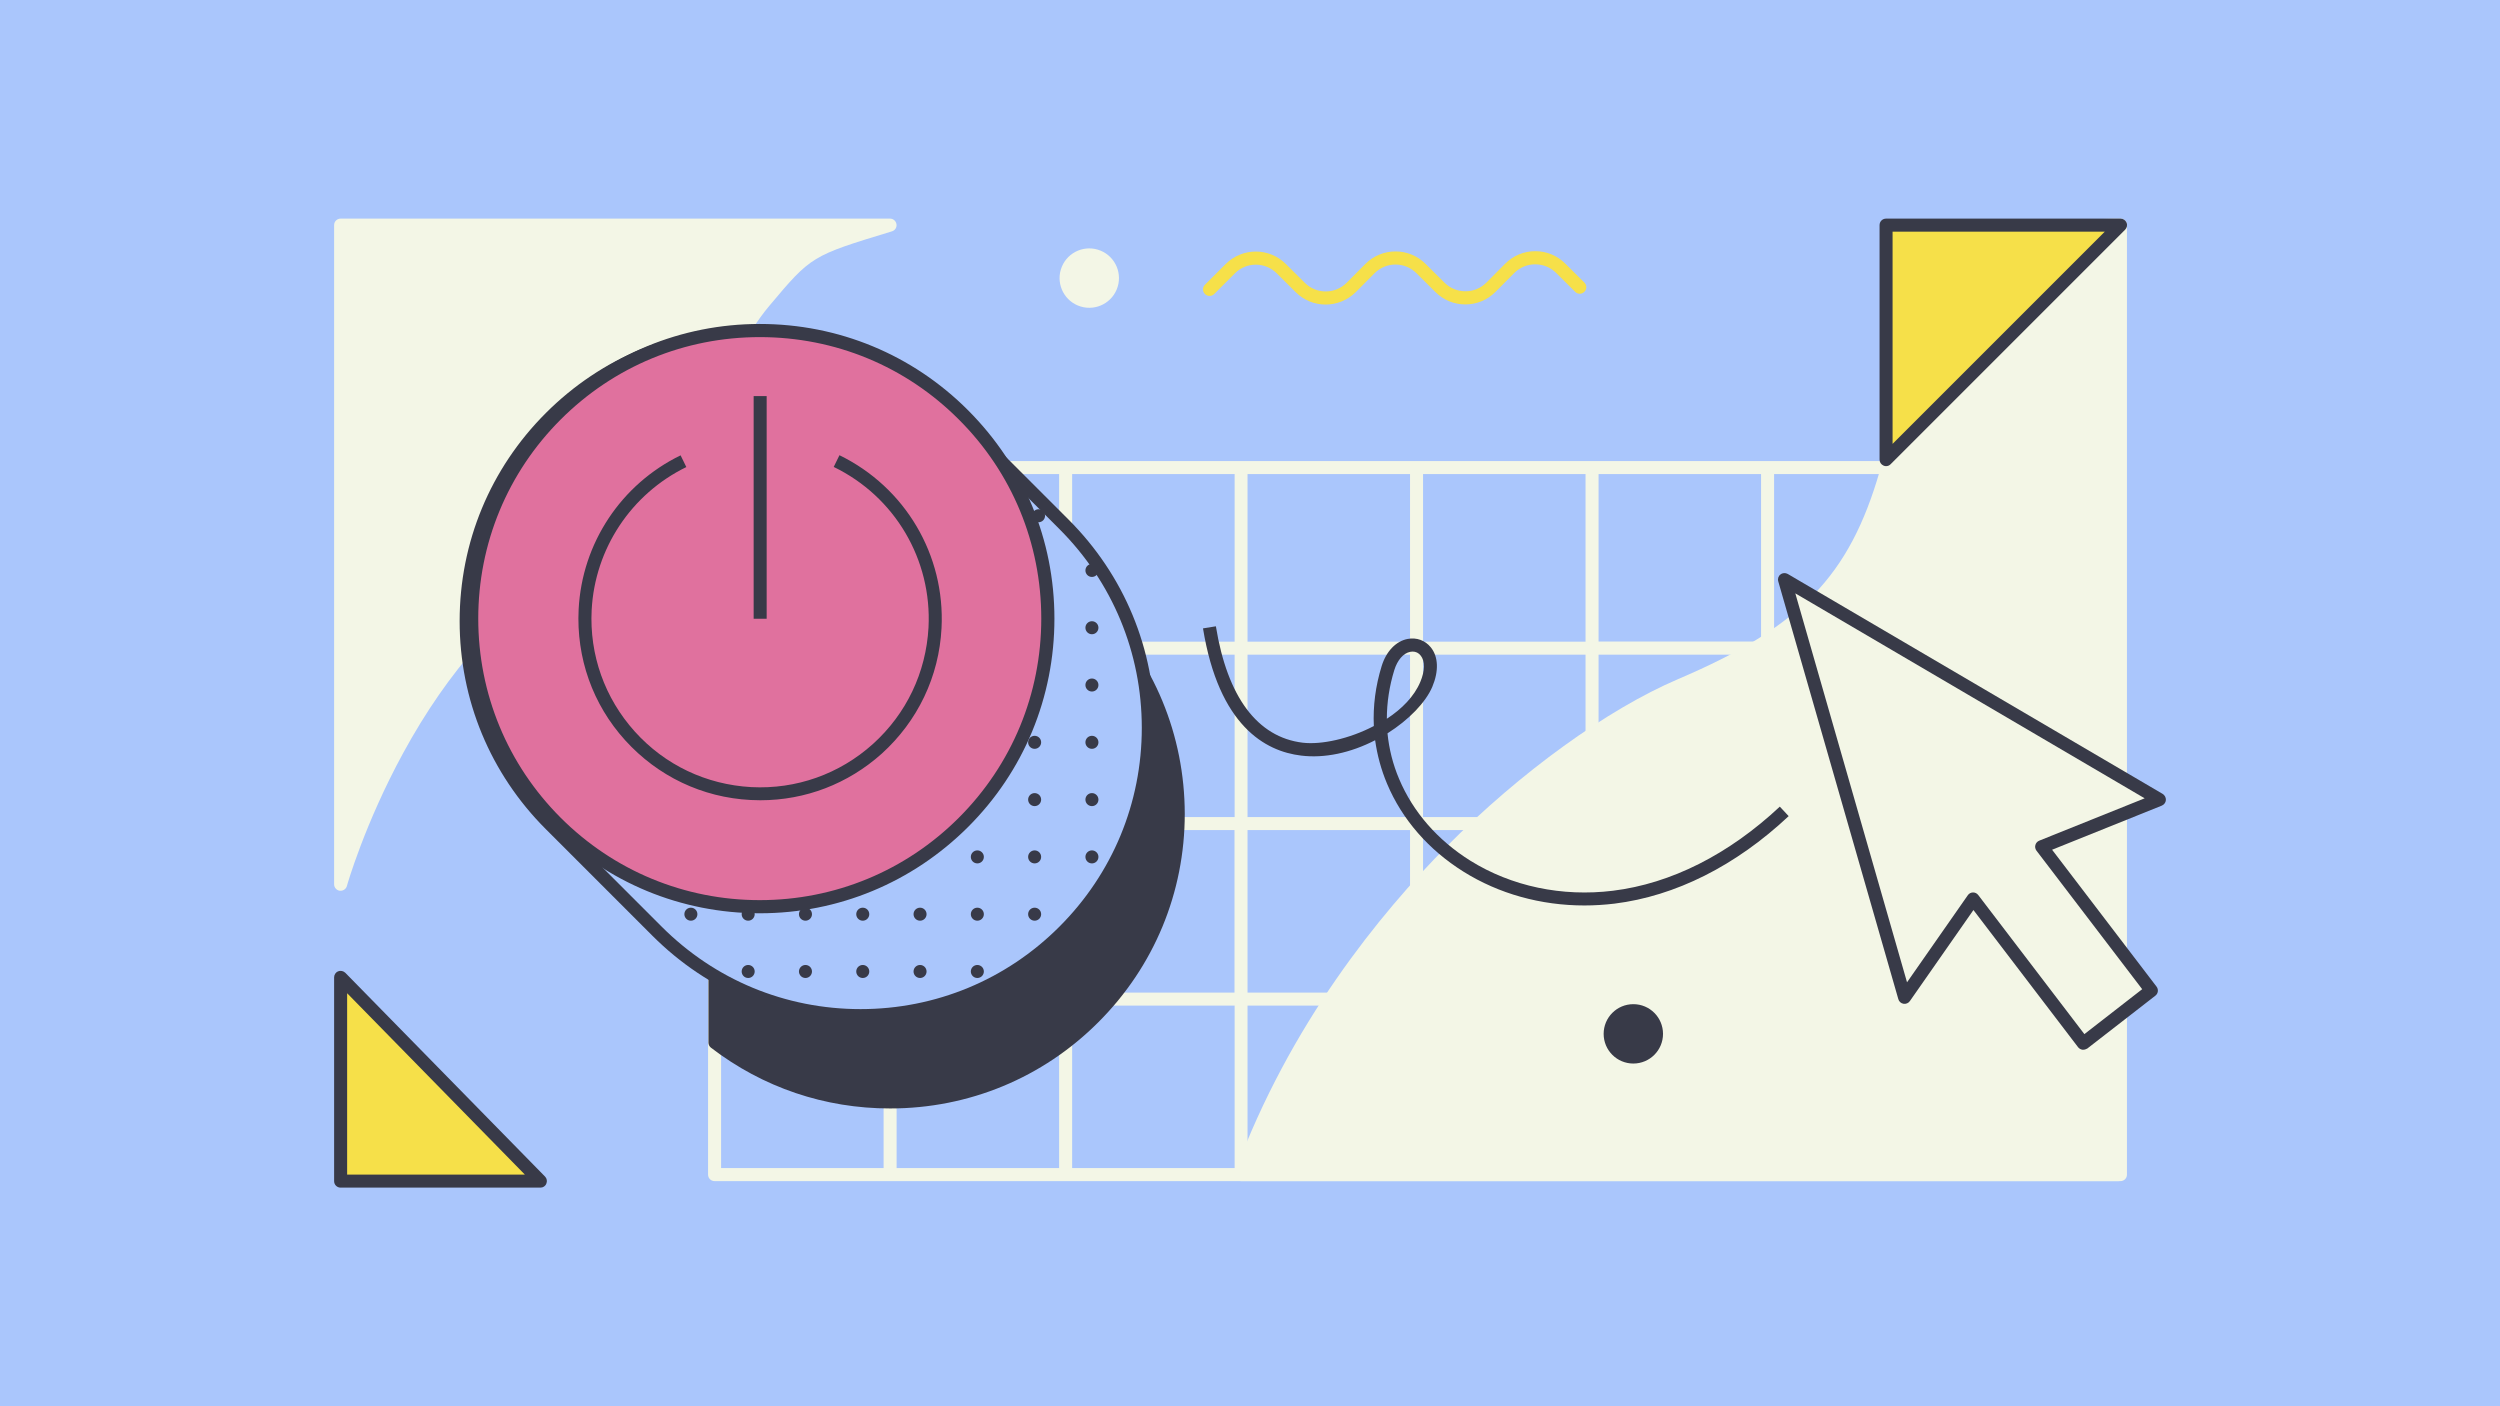 <?xml version="1.0" encoding="utf-8"?>
<!-- Generator: Adobe Illustrator 22.0.1, SVG Export Plug-In . SVG Version: 6.00 Build 0)  -->
<svg version="1.1" id="Layer_1" xmlns="http://www.w3.org/2000/svg" xmlns:xlink="http://www.w3.org/1999/xlink" x="0px" y="0px" viewBox="0 0 1920 1080" style="enable-background:new 0 0 1920 1080;" xml:space="preserve">

<rect y="0" width="1920" height="1080" style="fill:#AAC6FC;"/>
<g>
	<path d="M688.5,172.2c-0.4-2.5-2.5-4.3-4.9-4.3h-422c-2.8,0-5,2.2-5,5v506.2c0,2.5,1.8,4.6,4.3,5c0.2,0,0.5,0,0.7,0
		c2.2,0,4.2-1.5,4.8-3.6c0.1-0.5,13.6-47.8,43.2-102.1c17.3-31.8,36.7-59.7,57.5-83c25.9-29,54.3-50.8,84.2-64.8
		c63.2-29.7,81.6-75.8,99.4-120.4c10.3-25.7,20.9-52.4,40.2-75.4c32.2-38.3,32.2-38.3,94-57.1C687.4,177,688.9,174.6,688.5,172.2z" style="fill:#F3F6E6;"/>
	<path d="M1627,354.1h-404.3H953.1H548.8c-2.8,0-5,2.2-5,5v543c0,2.8,2.2,5,5,5h34.7h369.6h34.7H1188h34.7h369.6h34.7
		c2.8,0,5-2.2,5-5v-543C1632,356.4,1629.8,354.1,1627,354.1z M1352.5,364.1v128.6h-124.8V364.1H1352.5z M1622,627.5h-124.8V502.8
		h95.1h29.7L1622,627.5L1622,627.5z M1622,762.3h-124.8V637.5H1622V762.3z M1352.5,627.5h-124.8V502.8h124.8V627.5z M1227.7,637.5
		h124.8v124.8h-124.8V637.5z M948.1,637.5v124.8H823.4V637.5H948.1z M948.1,627.5H823.4V502.8h124.8v124.7H948.1z M958.1,637.5
		h124.8v124.8H958.1V637.5z M1092.9,637.5h124.8v124.8h-124.8V637.5z M1487.3,627.5h-124.8V502.8h124.8V627.5z M1217.7,627.5h-124.8
		V502.8h95.1h29.7L1217.7,627.5L1217.7,627.5z M1082.9,627.5H958.1V502.8h29.7h95.1V627.5z M813.4,502.8v124.8H688.6V502.8H813.4z
		 M688.6,637.5h124.8v124.8H688.6V637.5z M813.4,772.3v124.8H688.6V772.3H813.4z M823.4,772.3h124.8v124.8H823.4V772.3z
		 M1227.7,772.3h124.8v124.8h-124.8V772.3z M1362.5,772.3h124.8v124.8h-124.8V772.3z M1362.5,762.3V637.5h124.8v124.8H1362.5z
		 M1487.3,492.8h-124.8V364.1h124.8V492.8z M1082.9,492.8h-95.1h-29.7V364.1h124.8V492.8z M948.1,492.8H823.4V364.1h124.8v128.7
		H948.1z M813.4,492.8H688.6V364.1h124.8L813.4,492.8L813.4,492.8z M583.5,502.8h95.1v124.8H553.8V502.8H583.5z M678.6,637.5v124.8
		H553.8V637.5H678.6z M958.1,772.3h124.8v124.8h-95.1h-29.7L958.1,772.3L958.1,772.3z M1092.9,772.3h124.8v124.8H1188h-95.1V772.3z
		 M1622,492.8h-29.7h-95.1V364.1H1622V492.8z M1217.7,492.8H1188h-95.1V364.1h124.8L1217.7,492.8L1217.7,492.8z M678.6,364.1v128.6
		h-95.1h-29.7V364.1H678.6z M553.8,897.1V772.3h124.8v124.8h-95.1H553.8z M1592.3,897.1h-95.1V772.3H1622v124.8H1592.3z" style="fill:#F3F6E6;"/>
	<g>
		<path d="M1018.1,233.9c-8.4,0-16.7-3.2-23.1-9.6l-14.5-14.4c-8.9-8.9-23.3-8.8-32.1,0l-15.9,15.9c-2,2-5.1,2-7.1,0
			s-2-5.1,0-7.1l15.9-15.9c12.8-12.8,33.5-12.8,46.3,0l14.5,14.4c8.9,8.9,23.3,8.8,32.1,0l14.4-14.5c12.8-12.8,33.5-12.8,46.3,0
			l14.5,14.4c4.3,4.3,10,6.6,16.1,6.6l0,0c6.1,0,11.8-2.4,16.1-6.7l14.4-14.5c6.2-6.2,14.4-9.6,23.1-9.6l0,0
			c8.7,0,16.9,3.4,23.1,9.6l14.6,14.5c2,2,2,5.1,0,7.1s-5.1,2-7.1,0l-14.6-14.5c-4.3-4.3-10-6.6-16.1-6.6l0,0
			c-6.1,0-11.8,2.4-16.1,6.7l-14.4,14.5c-6.2,6.2-14.4,9.6-23.1,9.6l0,0c-8.7,0-16.9-3.4-23.1-9.6l-14.5-14.4
			c-8.9-8.9-23.3-8.8-32.1,0l-14.4,14.5C1034.8,230.7,1026.4,233.9,1018.1,233.9z" style="fill:#F6E049;"/>
	</g>
	<path d="M843.6,465c-42.7-42.7-99.6-66.3-160-66.3c-50.2,0-97.8,16.1-137.5,46.6c-1.2,0.9-2,2.4-2,4v351.4
		c0,1.6,0.7,3,2,4c39.8,30.5,87.3,46.6,137.5,46.6c60.4,0,117.3-23.5,160-66.3c42.7-42.7,66.3-99.5,66.3-160
		C909.8,564.6,886.3,507.8,843.6,465z" style="fill:#383A48;"/>
	<g>
		<g>
			<path d="M817.1,715.2L817.1,715.2c-86.3,86.3-226.2,86.3-312.5,0l-81.9-81.9c-86.3-86.3-86.3-226.2,0-312.5l0,0
				c86.3-86.3,226.2-86.3,312.5,0l81.9,81.9C903.4,489,903.4,628.9,817.1,715.2z" style="fill:#AAC6FC;"/>
			<path d="M660.9,784.9c-60.4,0-117.1-23.5-159.8-66.2l-81.9-81.9C376.5,594.1,353,537.4,353,477
				s23.5-117.1,66.2-159.8S518.6,251,579,251c60.4,0,117.1,23.5,159.8,66.2l81.9,81.9c42.7,42.7,66.2,99.4,66.2,159.8
				S863.4,676,820.7,718.7C778,761.4,721.2,784.9,660.9,784.9z M579,261.1c-57.7,0-111.9,22.5-152.7,63.3s-63.3,95-63.3,152.7
				s22.5,111.9,63.3,152.7l81.9,81.9c40.8,40.8,95,63.3,152.7,63.3s111.9-22.5,152.7-63.3l0,0c40.8-40.8,63.3-95,63.3-152.7
				s-22.5-111.9-63.3-152.7l-81.9-81.9C690.9,283.6,636.7,261.1,579,261.1z" style="fill:#383A48;"/>
		</g>
		<g>
			<g>
				<g>
					<circle cx="838.6" cy="438.1" r="5" style="fill:#383A48;"/>
				</g>
			</g>
			<g>
				<g>
					<circle cx="838.6" cy="482.1" r="5" style="fill:#383A48;"/>
				</g>
			</g>
			<g>
				<g>
					<circle cx="838.6" cy="526.1" r="5" style="fill:#383A48;"/>
				</g>
			</g>
			<g>
				<g>
					<circle cx="838.6" cy="570.1" r="5" style="fill:#383A48;"/>
				</g>
			</g>
			<g>
				<g>
					<circle cx="838.6" cy="614.1" r="5" style="fill:#383A48;"/>
				</g>
			</g>
			<g>
				<g>
					<circle cx="838.6" cy="658.1" r="5" style="fill:#383A48;"/>
				</g>
			</g>
			<g>
				<g>
					<circle cx="797.6" cy="396.1" r="5" style="fill:#383A48;"/>
				</g>
			</g>
			<g>
				<g>
					<circle cx="794.6" cy="438.1" r="5" style="fill:#383A48;"/>
				</g>
			</g>
			<g>
				<g>
					<circle cx="794.6" cy="482.1" r="5" style="fill:#383A48;"/>
				</g>
			</g>
			<g>
				<g>
					<circle cx="794.6" cy="526.1" r="5" style="fill:#383A48;"/>
				</g>
			</g>
			<g>
				<g>
					<circle cx="794.6" cy="570.1" r="5" style="fill:#383A48;"/>
				</g>
			</g>
			<g>
				<g>
					<circle cx="794.6" cy="614.1" r="5" style="fill:#383A48;"/>
				</g>
			</g>
			<g>
				<g>
					<circle cx="794.6" cy="658.1" r="5" style="fill:#383A48;"/>
				</g>
			</g>
			<g>
				<g>
					<circle cx="794.6" cy="702.1" r="5" style="fill:#383A48;"/>
				</g>
			</g>
			<g>
				<g>
					<circle cx="750.6" cy="614.1" r="5" style="fill:#383A48;"/>
				</g>
			</g>
			<g>
				<g>
					<circle cx="750.6" cy="658.1" r="5" style="fill:#383A48;"/>
				</g>
			</g>
			<g>
				<g>
					<circle cx="750.6" cy="702.1" r="5" style="fill:#383A48;"/>
				</g>
			</g>
			<g>
				<g>
					<circle cx="750.6" cy="746.1" r="5" style="fill:#383A48;"/>
				</g>
			</g>
			<g>
				<g>
					<circle cx="706.6" cy="658.1" r="5" style="fill:#383A48;"/>
				</g>
			</g>
			<g>
				<g>
					<circle cx="706.6" cy="702.1" r="5" style="fill:#383A48;"/>
				</g>
			</g>
			<g>
				<g>
					<circle cx="706.6" cy="746.1" r="5" style="fill:#383A48;"/>
				</g>
			</g>
			<g>
				<g>
					<circle cx="662.6" cy="702.1" r="5" style="fill:#383A48;"/>
				</g>
			</g>
			<g>
				<g>
					<circle cx="662.6" cy="746.1" r="5" style="fill:#383A48;"/>
				</g>
			</g>
			<g>
				<g>
					<circle cx="618.6" cy="702.1" r="5" style="fill:#383A48;"/>
				</g>
			</g>
			<g>
				<g>
					<circle cx="618.6" cy="746.1" r="5" style="fill:#383A48;"/>
				</g>
			</g>
			<g>
				<g>
					<circle cx="574.6" cy="702.1" r="5" style="fill:#383A48;"/>
				</g>
			</g>
			<g>
				<g>
					<circle cx="574.6" cy="746.1" r="5" style="fill:#383A48;"/>
				</g>
			</g>
			<g>
				<g>
					<circle cx="530.6" cy="702.1" r="5" style="fill:#383A48;"/>
				</g>
			</g>
		</g>
	</g>
	<g>
		<g>
			<circle cx="583.5" cy="475.1" r="221.3" style="fill:#E0719E;"/>
			<path d="M583.5,701.4c-60.4,0-117.3-23.5-160-66.3c-42.7-42.7-66.3-99.6-66.3-160s23.5-117.3,66.3-160
				s99.6-66.3,160-66.3s117.3,23.5,160,66.3s66.3,99.6,66.3,160s-23.5,117.3-66.3,160S643.9,701.4,583.5,701.4z M583.5,258.9
				c-57.8,0-112.1,22.5-152.9,63.3s-63.3,95.2-63.3,152.9s22.5,112.1,63.3,152.9s95.2,63.3,152.9,63.3s112.1-22.5,152.9-63.3
				s63.3-95.2,63.3-152.9S777.3,363,736.4,322.2C695.6,281.3,641.3,258.9,583.5,258.9z" style="fill:#383A48;"/>
		</g>
		<g>
			<path d="M642.5,354.1c47.1,22.9,78.5,72.4,75.6,128c-3.9,74.2-67.1,131.2-141.3,127.3s-131.2-67.1-127.3-141.3
				c2.6-50.6,32.9-93.2,75.5-114" style="fill:#E0719E;"/>
			<path d="M583.9,614.6c-2.5,0-5-0.1-7.4-0.2c-37.2-1.9-71.4-18.3-96.4-45.9s-37.6-63.4-35.7-100.6
				c2.6-50.7,32.6-96,78.3-118.2l4.4,9c-42.4,20.7-70.2,62.7-72.7,109.7c-1.8,34.5,10,67.7,33.1,93.4s54.9,40.8,89.5,42.7
				c34.5,1.8,67.7-10,93.4-33.1c25.7-23.2,40.8-54.9,42.7-89.5c2.7-52.1-25.8-100.5-72.8-123.3l4.4-9
				c50.5,24.6,81.3,76.7,78.4,132.8c-1.9,37.2-18.3,71.4-45.9,96.4C651.3,602,618.5,614.6,583.9,614.6z" style="fill:#383A48;"/>
		</g>
		<g>
			<rect x="578.8" y="304.2" width="10" height="171" style="fill:#383A48;"/>
		</g>
	</g>
	<path d="M1628.6,167.9c-135.5,0-157.3,86.3-176.6,162.4c-2.8,10.9-5.4,21.2-8.3,31.3c-23.4,81-61,119.9-154.8,159.9
		c-54.5,23.3-121,71.3-177.9,128.6c-51,51.3-120.5,136.4-162.6,250.3c-0.6,1.5-0.3,3.2,0.6,4.6c0.9,1.3,2.5,2.1,4.1,2.1h675.4
		c2.8,0,5-2.2,5-5V172.9C1633.6,170.1,1631.3,167.9,1628.6,167.9z" style="fill:#F3F6E6;"/>
	<g>
		<polygon points="1658.4,613.9 1370.4,445 1462.6,765.8 1515.3,690.4 1599.9,801.2 1652.2,760.6 1568,650.2 		" style="fill:#F3F6E6;"/>
		<path d="M1599.9,806.2c-0.2,0-0.4,0-0.6,0c-1.3-0.2-2.5-0.9-3.3-1.9l-80.4-105.4l-48.8,69.9c-1.1,1.6-3,2.4-4.9,2.1
			c-1.9-0.3-3.5-1.7-4-3.6l-92.2-320.8c-0.6-2,0.1-4.1,1.7-5.3c1.6-1.3,3.8-1.4,5.6-0.4l287.9,168.9c1.6,1,2.6,2.8,2.5,4.7
			s-1.4,3.6-3.1,4.3l-84.3,33.9l80.2,105.1c1.7,2.2,1.3,5.3-0.9,7l-52.3,40.6C1602.1,805.8,1601,806.2,1599.9,806.2z M1515.3,685.4
			c1.6,0,3,0.7,4,2l81.5,106.8l44.4-34.5L1564,653.3c-0.9-1.2-1.3-2.9-0.8-4.4c0.4-1.5,1.5-2.7,3-3.3l80.9-32.5l-268.3-157.4
			l85.8,298.7l46.7-66.9C1512.2,686.2,1513.7,685.4,1515.3,685.4L1515.3,685.4z" style="fill:#383A48;"/>
	</g>
	<g>
		<polygon points="415.1,907.1 261.6,907.1 261.6,750.6 		" style="fill:#F6E049;"/>
		<path d="M415.1,912.1H261.6c-2.8,0-5-2.2-5-5V750.6c0-2,1.2-3.9,3.1-4.6c1.9-0.8,4-0.3,5.5,1.1l153.4,156.5
			c1.4,1.4,1.8,3.6,1,5.4C418.9,910.9,417.1,912.1,415.1,912.1z M266.6,902.1h136.5L266.6,762.8V902.1z" style="fill:#383A48;"/>
	</g>
	<g>
		<path d="M1216.8,695.4c-33.3,0-65.6-8.9-92.9-26c-26.8-16.8-47.1-40.1-58.6-67.4c-4.6-10.9-7.6-22.1-9.2-33.5
			c-19,9.8-39,14-56.8,11.8c-27.7-3.3-63.2-23-75.4-97.7l9.9-1.6c8.8,54.3,31.9,85.2,66.7,89.4c14.3,1.7,35.9-3,54.6-12.8
			c-0.7-15.3,1.3-30.8,6-46c3.5-11.4,11-19.2,20-20.9c6.8-1.3,13.4,1.1,17.7,6.4c5.9,7.2,6.3,18.3,1.2,30.4
			c-5.1,12-18.1,25.4-34.4,35.7c1.2,12,4.1,23.7,8.9,35c10.7,25.4,29.6,47.1,54.7,62.8c31.6,19.7,70.4,27.9,109.5,23.1
			c44.7-5.5,89-27.9,128.2-64.6l6.8,7.3c-40.7,38.2-87,61.4-133.8,67.2C1232.3,694.9,1224.5,695.4,1216.8,695.4z M1084.8,500.4
			c-0.6,0-1.2,0.1-1.7,0.2c-5.3,1-9.9,6.3-12.3,14.1c-3.8,12.4-5.7,24.9-5.7,37.3c11.5-7.5,21-17.1,25.7-28.3
			c3.6-8.5,3.7-16,0.3-20.2C1089.5,501.4,1087.3,500.4,1084.8,500.4z" style="fill:#383A48;"/>
	</g>
	
		<ellipse transform="matrix(0.383 -0.924 0.924 0.383 318.929 904.42)" cx="836.2" cy="213.6" rx="22.8" ry="22.8" style="fill:#F3F6E6;"/>
	<path d="M1254.4,771.2c-12.6,0-22.8,10.2-22.8,22.8s10.2,22.8,22.8,22.8c12.6,0,22.8-10.2,22.8-22.8
		C1277.2,781.4,1267,771.2,1254.4,771.2z" style="fill:#383A48;"/>
	<g>
		<polygon points="1448.5,353 1448.5,172.9 1628.6,172.9 		" style="fill:#F6E049;"/>
		<path d="M1448.5,358c-0.6,0-1.3-0.1-1.9-0.4c-1.9-0.8-3.1-2.6-3.1-4.6V172.9c0-2.8,2.2-5,5-5h180.1
			c2,0,3.8,1.2,4.6,3.1c0.8,1.9,0.3,4-1.1,5.4L1452,356.5C1451.1,357.5,1449.8,358,1448.5,358z M1453.5,177.9v163l163-163H1453.5z" style="fill:#383A48;"/>
	</g>
</g>
</svg>
